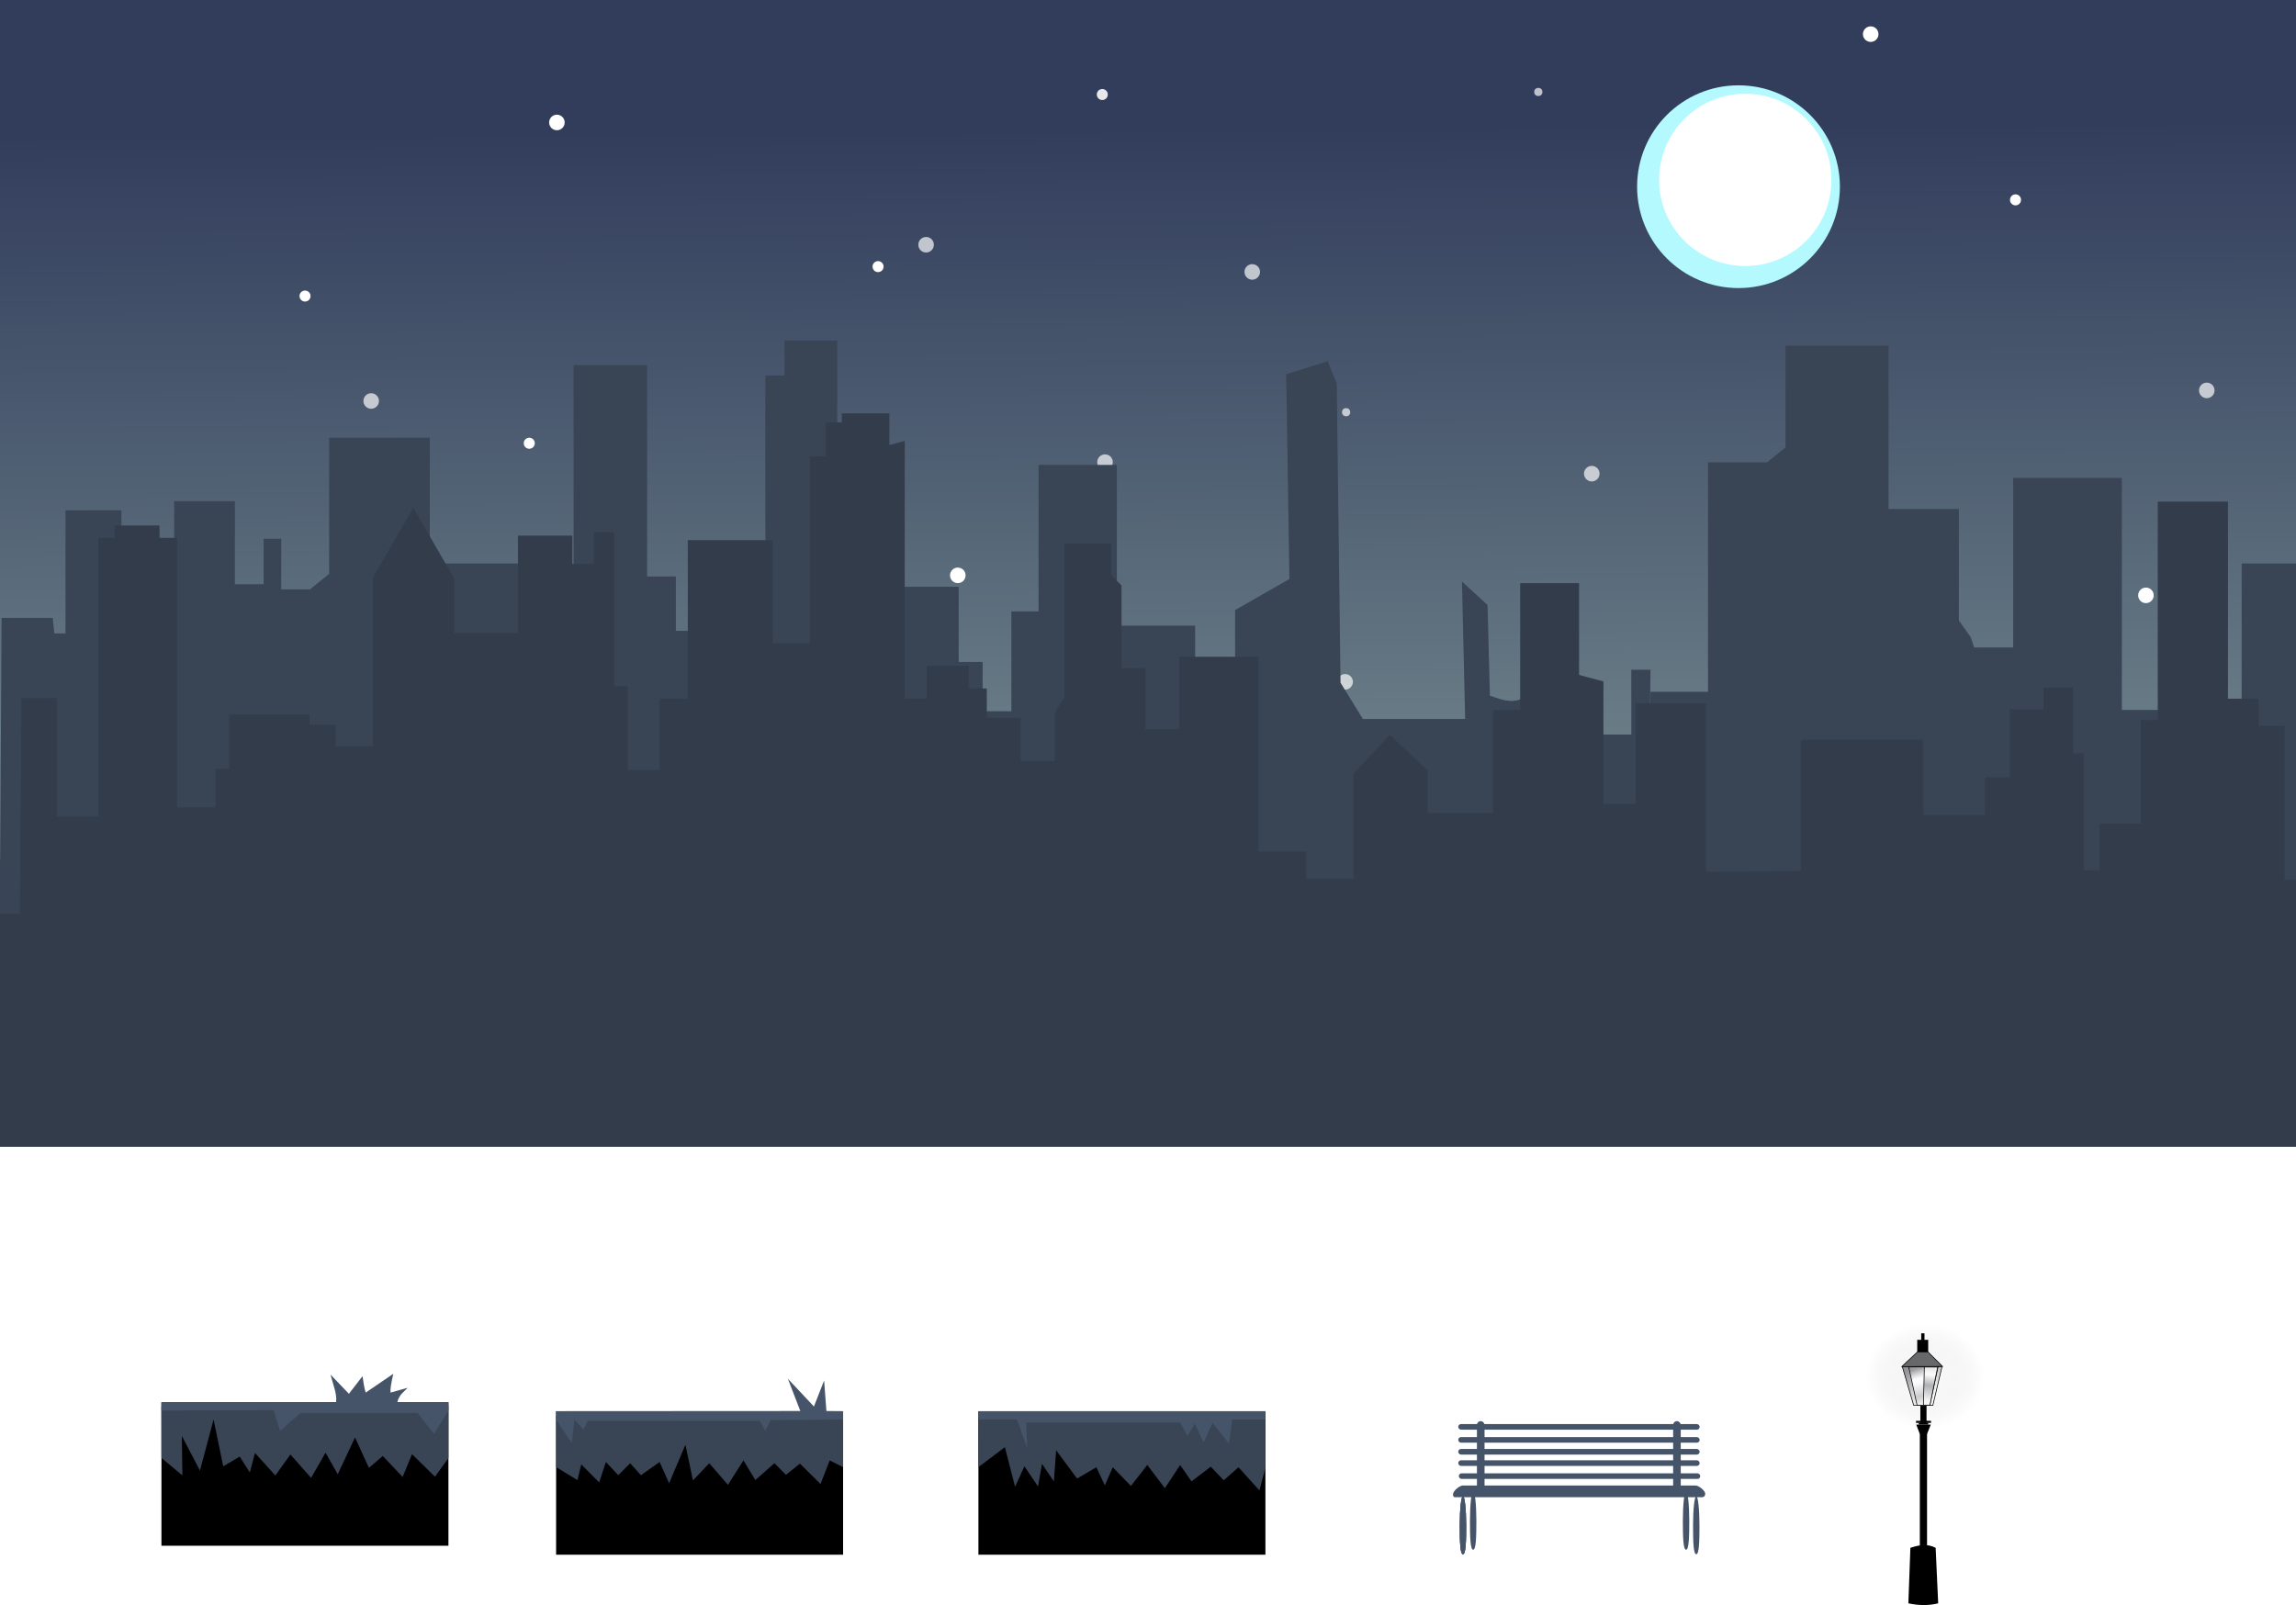 <?xml version="1.0" encoding="UTF-8" standalone="no"?>
<!-- Created with Inkscape (http://www.inkscape.org/) -->

<svg
   xmlns:dc="http://purl.org/dc/elements/1.1/"
   xmlns:cc="http://creativecommons.org/ns#"
   xmlns:rdf="http://www.w3.org/1999/02/22-rdf-syntax-ns#"
   xmlns:svg="http://www.w3.org/2000/svg"
   xmlns="http://www.w3.org/2000/svg"
   xmlns:xlink="http://www.w3.org/1999/xlink"
   xmlns:sodipodi="http://sodipodi.sourceforge.net/DTD/sodipodi-0.dtd"
   xmlns:inkscape="http://www.inkscape.org/namespaces/inkscape"
   width="1024"
   height="716"
   viewBox="0 0 1024 716"
   id="svg5089"
   version="1.1"
   inkscape:version="0.91 r13725"
   sodipodi:docname="Background 2.svg">
  <defs
     id="defs5091">
    <linearGradient
       inkscape:collect="always"
       id="linearGradient5198">
      <stop
         style="stop-color:#ffffff;stop-opacity:1"
         offset="0"
         id="stop5200" />
      <stop
         style="stop-color:#656565;stop-opacity:0"
         offset="1"
         id="stop5202" />
    </linearGradient>
    <linearGradient
       inkscape:collect="always"
       id="linearGradient5166">
      <stop
         style="stop-color:#f5f6f6;stop-opacity:1"
         offset="0"
         id="stop5168" />
      <stop
         id="stop5174"
         offset="0.322"
         style="stop-color:#b0b1b3;stop-opacity:1" />
      <stop
         style="stop-color:#fbfbfb;stop-opacity:1"
         offset="0.552"
         id="stop5176" />
      <stop
         style="stop-color:#babbbd;stop-opacity:1"
         offset="1"
         id="stop5170" />
    </linearGradient>
    <linearGradient
       inkscape:collect="always"
       id="linearGradient5150">
      <stop
         style="stop-color:#f8f6f7;stop-opacity:1"
         offset="0"
         id="stop5152" />
      <stop
         id="stop5162"
         offset="0.247"
         style="stop-color:#cbccce;stop-opacity:1" />
      <stop
         id="stop5160"
         offset="0.628"
         style="stop-color:#fbfbfd;stop-opacity:1" />
      <stop
         id="stop5158"
         offset="0.74"
         style="stop-color:#fcfcfe;stop-opacity:1" />
      <stop
         style="stop-color:#fafafc;stop-opacity:0;"
         offset="1"
         id="stop5154" />
    </linearGradient>
    <linearGradient
       inkscape:collect="always"
       id="linearGradient5142">
      <stop
         style="stop-color:#f9f9f9;stop-opacity:1;"
         offset="0"
         id="stop5144" />
      <stop
         style="stop-color:#939498;stop-opacity:1"
         offset="1"
         id="stop5146" />
    </linearGradient>
    <linearGradient
       inkscape:collect="always"
       id="linearGradient5874">
      <stop
         style="stop-color:#323d5c;stop-opacity:1"
         offset="0"
         id="stop5876" />
      <stop
         style="stop-color:#859d9c;stop-opacity:1"
         offset="1"
         id="stop5878" />
    </linearGradient>
    <linearGradient
       id="linearGradient5445">
      <stop
         id="stop5447"
         offset="0"
         style="stop-color:#434343;stop-opacity:1;" />
      <stop
         id="stop5449"
         offset="1"
         style="stop-color:#a9a9a9;stop-opacity:1;" />
    </linearGradient>
    <linearGradient
       id="linearGradient5404">
      <stop
         id="stop5406"
         offset="0"
         style="stop-color:#9bd1d5;stop-opacity:1;" />
      <stop
         id="stop5408"
         offset="1"
         style="stop-color:#e5f3f4;stop-opacity:1;" />
    </linearGradient>
    <linearGradient
       id="linearGradient5396">
      <stop
         id="stop5398"
         offset="0"
         style="stop-color:#d6eced;stop-opacity:1;" />
      <stop
         id="stop5400"
         offset="1"
         style="stop-color:#a2d4d6;stop-opacity:1;" />
    </linearGradient>
    <linearGradient
       id="linearGradient5388">
      <stop
         id="stop5390"
         offset="0"
         style="stop-color:#92d0d2;stop-opacity:1;" />
      <stop
         id="stop5392"
         offset="1"
         style="stop-color:#bee3e4;stop-opacity:1;" />
    </linearGradient>
    <linearGradient
       id="linearGradient5380">
      <stop
         id="stop5382"
         offset="0"
         style="stop-color:#a5dae4;stop-opacity:1;" />
      <stop
         id="stop5384"
         offset="1"
         style="stop-color:#67b7c6;stop-opacity:1;" />
    </linearGradient>
    <linearGradient
       id="linearGradient5332">
      <stop
         id="stop5334"
         offset="0"
         style="stop-color:#e9bc9c;stop-opacity:1;" />
      <stop
         id="stop5336"
         offset="1"
         style="stop-color:#d58147;stop-opacity:1;" />
    </linearGradient>
    <linearGradient
       id="linearGradient5324">
      <stop
         id="stop5326"
         offset="0"
         style="stop-color:#de9c70;stop-opacity:1;" />
      <stop
         id="stop5328"
         offset="1"
         style="stop-color:#d47d44;stop-opacity:1;" />
    </linearGradient>
    <linearGradient
       id="linearGradient5316">
      <stop
         id="stop5318"
         offset="0"
         style="stop-color:#d58955;stop-opacity:1;" />
      <stop
         id="stop5320"
         offset="1"
         style="stop-color:#cc7133;stop-opacity:1;" />
    </linearGradient>
    <linearGradient
       id="linearGradient5308">
      <stop
         id="stop5310"
         offset="0"
         style="stop-color:#d7854f;stop-opacity:1;" />
      <stop
         id="stop5312"
         offset="1"
         style="stop-color:#bf6d2b;stop-opacity:1;" />
    </linearGradient>
    <linearGradient
       id="linearGradient5294">
      <stop
         id="stop5296"
         offset="0"
         style="stop-color:#b05c25;stop-opacity:1;" />
      <stop
         id="stop5298"
         offset="1"
         style="stop-color:#da8852;stop-opacity:1;" />
    </linearGradient>
    <linearGradient
       id="linearGradient4387">
      <stop
         id="stop4389"
         offset="0"
         style="stop-color:#b1d8df;stop-opacity:1;" />
      <stop
         id="stop4391"
         offset="1"
         style="stop-color:#77ad5e;stop-opacity:1;" />
    </linearGradient>
    <linearGradient
       id="linearGradient4375">
      <stop
         id="stop4377"
         offset="0"
         style="stop-color:#c6e4e6;stop-opacity:1;" />
      <stop
         id="stop4379"
         offset="1"
         style="stop-color:#5da336;stop-opacity:1;" />
    </linearGradient>
    <linearGradient
       id="linearGradient4369">
      <stop
         style="stop-color:#0d3d5a;stop-opacity:1;"
         offset="0"
         id="stop4371" />
      <stop
         style="stop-color:#c6e4e6;stop-opacity:1"
         offset="1"
         id="stop4373" />
    </linearGradient>
    <linearGradient
       id="linearGradient4307">
      <stop
         id="stop4309"
         offset="0"
         style="stop-color:#6eac53;stop-opacity:1;" />
      <stop
         id="stop4311"
         offset="1"
         style="stop-color:#bcdee2;stop-opacity:1;" />
    </linearGradient>
    <linearGradient
       id="linearGradient4266">
      <stop
         id="stop4268"
         offset="0"
         style="stop-color:#42770c;stop-opacity:1;" />
      <stop
         id="stop4270"
         offset="1"
         style="stop-color:#c6e4e6;stop-opacity:1" />
    </linearGradient>
    <linearGradient
       id="linearGradient4252">
      <stop
         id="stop4254"
         offset="0"
         style="stop-color:#3a4c65;stop-opacity:1;" />
      <stop
         style="stop-color:#6ca5bd;stop-opacity:1;"
         offset="0.5"
         id="stop4262" />
      <stop
         id="stop4256"
         offset="1"
         style="stop-color:#bfdce3;stop-opacity:1;" />
    </linearGradient>
    <inkscape:perspective
       id="perspective3736"
       inkscape:persp3d-origin="320 : 160 : 1"
       inkscape:vp_z="640 : 240 : 1"
       inkscape:vp_y="0 : 999.99999 : 0"
       inkscape:vp_x="0 : 240 : 1"
       sodipodi:type="inkscape:persp3d" />
    <linearGradient
       y2="390.55"
       x2="218.498"
       y1="205.221"
       x1="241.872"
       gradientTransform="matrix(0.819,0,0,0.819,117.145,56.854)"
       gradientUnits="userSpaceOnUse"
       id="linearGradient4295"
       xlink:href="#linearGradient4266"
       inkscape:collect="always" />
    <inkscape:perspective
       sodipodi:type="inkscape:persp3d"
       inkscape:vp_x="0 : 0.5 : 1"
       inkscape:vp_y="0 : 999.99999 : 0"
       inkscape:vp_z="1 : 0.5 : 1"
       inkscape:persp3d-origin="0.5 : 0.33333333 : 1"
       id="perspective4331" />
    <inkscape:perspective
       sodipodi:type="inkscape:persp3d"
       inkscape:vp_x="0 : 0.5 : 1"
       inkscape:vp_y="0 : 999.99999 : 0"
       inkscape:vp_z="1 : 0.5 : 1"
       inkscape:persp3d-origin="0.5 : 0.33333333 : 1"
       id="perspective5253" />
    <filter
       height="1.722"
       y="-0.361"
       width="1.722"
       x="-0.361"
       id="filter5352"
       inkscape:collect="always">
      <feGaussianBlur
         id="feGaussianBlur5354"
         stdDeviation="21.707"
         inkscape:collect="always" />
    </filter>
    <linearGradient
       y2="361.206"
       x2="840.043"
       y1="361.206"
       x1="67.882"
       gradientTransform="matrix(0.717,0,0,0.717,188.4,139.994)"
       gradientUnits="userSpaceOnUse"
       id="linearGradient5478"
       xlink:href="#linearGradient5445"
       inkscape:collect="always" />
    <linearGradient
       inkscape:collect="always"
       xlink:href="#linearGradient5874"
       id="linearGradient4981"
       gradientUnits="userSpaceOnUse"
       gradientTransform="translate(-1276,-212)"
       x1="517.143"
       y1="598.076"
       x2="520"
       y2="1012.362" />
    <radialGradient
       inkscape:collect="always"
       xlink:href="#linearGradient5198"
       id="radialGradient5204"
       cx="1942.648"
       cy="1213.461"
       fx="1942.648"
       fy="1213.461"
       r="161"
       gradientTransform="matrix(0.165,-0.014,0.002,0.145,-107.84,726.032)"
       gradientUnits="userSpaceOnUse" />
    <linearGradient
       inkscape:collect="always"
       xlink:href="#linearGradient5142"
       id="linearGradient5615"
       gradientUnits="userSpaceOnUse"
       gradientTransform="matrix(0.306,0,0,0.306,-47.711,796.425)"
       x1="1959"
       y1="934.362"
       x2="1926.5"
       y2="894.362" />
    <linearGradient
       inkscape:collect="always"
       xlink:href="#linearGradient5150"
       id="linearGradient5617"
       gradientUnits="userSpaceOnUse"
       gradientTransform="matrix(0.306,0,0,0.306,-47.711,796.425)"
       x1="1950.465"
       y1="944.419"
       x2="1938.25"
       y2="893.362" />
    <linearGradient
       inkscape:collect="always"
       xlink:href="#linearGradient5166"
       id="linearGradient5619"
       gradientUnits="userSpaceOnUse"
       gradientTransform="matrix(0.306,0,0,0.306,-47.711,796.425)"
       x1="1958.686"
       y1="938.695"
       x2="1966.739"
       y2="869.725" />
  </defs>
  <sodipodi:namedview
     id="base"
     pagecolor="#ffffff"
     bordercolor="#666666"
     borderopacity="1.0"
     inkscape:pageopacity="0.0"
     inkscape:pageshadow="2"
     inkscape:zoom="0.35355339"
     inkscape:cx="42.645165"
     inkscape:cy="17.87542"
     inkscape:document-units="px"
     inkscape:current-layer="layer1"
     showgrid="false"
     units="px"
     inkscape:window-width="1366"
     inkscape:window-height="705"
     inkscape:window-x="-8"
     inkscape:window-y="-8"
     inkscape:window-maximized="1"
     inkscape:snap-bbox="true"
     inkscape:bbox-nodes="true"
     inkscape:snap-nodes="true"
     inkscape:snap-global="false" />
  <g
     inkscape:label="Layer 1"
     inkscape:groupmode="layer"
     id="layer1"
     transform="translate(0,-336.362)">
    <g
       id="g6601"
       transform="translate(1276,7.542)">
      <rect
         y="328.362"
         x="-1276"
         height="512"
         width="1024"
         id="rect4735"
         style="opacity:1;fill:url(#linearGradient4981);fill-opacity:1;stroke:none;stroke-width:5;stroke-linecap:round;stroke-linejoin:round;stroke-miterlimit:4;stroke-dasharray:none;stroke-opacity:1" />
      <circle
         r="3.47"
         cy="383.451"
         cx="-1027.623"
         id="circle4745"
         style="opacity:1;fill:#ffffff;fill-opacity:1;stroke:none;stroke-width:5;stroke-linecap:round;stroke-linejoin:round;stroke-miterlimit:4;stroke-dasharray:none;stroke-opacity:1" />
      <circle
         style="opacity:1;fill:#ffffff;fill-opacity:1;stroke:none;stroke-width:5;stroke-linecap:round;stroke-linejoin:round;stroke-miterlimit:4;stroke-dasharray:none;stroke-opacity:1"
         id="circle4747"
         cx="-1139.958"
         cy="460.886"
         r="2.46" />
      <circle
         style="opacity:0.683;fill:#ffffff;fill-opacity:1;stroke:none;stroke-width:5;stroke-linecap:round;stroke-linejoin:round;stroke-miterlimit:4;stroke-dasharray:none;stroke-opacity:1"
         id="circle4749"
         cx="-1110.455"
         cy="507.699"
         r="3.47" />
      <circle
         style="opacity:1;fill:#ffffff;fill-opacity:1;stroke:none;stroke-width:5;stroke-linecap:round;stroke-linejoin:round;stroke-miterlimit:4;stroke-dasharray:none;stroke-opacity:1"
         id="circle4751"
         cx="-1207.43"
         cy="600.633"
         r="3.47" />
      <circle
         r="3.47"
         cy="617.806"
         cx="-1156.922"
         id="circle4753"
         style="opacity:0.683;fill:#ffffff;fill-opacity:1;stroke:none;stroke-width:5;stroke-linecap:round;stroke-linejoin:round;stroke-miterlimit:4;stroke-dasharray:none;stroke-opacity:1" />
      <circle
         r="2.46"
         cy="526.546"
         cx="-1039.953"
         id="circle4755"
         style="opacity:1;fill:#ffffff;fill-opacity:1;stroke:none;stroke-width:5;stroke-linecap:round;stroke-linejoin:round;stroke-miterlimit:4;stroke-dasharray:none;stroke-opacity:1" />
      <circle
         r="2.46"
         style="opacity:1;fill:#ffffff;fill-opacity:1;stroke:none;stroke-width:5;stroke-linecap:round;stroke-linejoin:round;stroke-miterlimit:4;stroke-dasharray:none;stroke-opacity:1"
         id="circle4757"
         cx="-884.389"
         cy="447.754" />
      <circle
         r="3.47"
         cy="437.999"
         cx="-862.968"
         id="circle4759"
         style="opacity:0.683;fill:#ffffff;fill-opacity:1;stroke:none;stroke-width:5;stroke-linecap:round;stroke-linejoin:round;stroke-miterlimit:4;stroke-dasharray:none;stroke-opacity:1" />
      <circle
         style="opacity:0.881;fill:#ffffff;fill-opacity:1;stroke:none;stroke-width:5;stroke-linecap:round;stroke-linejoin:round;stroke-miterlimit:4;stroke-dasharray:none;stroke-opacity:1"
         id="circle4761"
         cx="-784.384"
         cy="370.982"
         r="2.46" />
      <circle
         style="opacity:0.683;fill:#ffffff;fill-opacity:1;stroke:none;stroke-width:5;stroke-linecap:round;stroke-linejoin:round;stroke-miterlimit:4;stroke-dasharray:none;stroke-opacity:1"
         id="circle4763"
         cx="-717.506"
         cy="450.121"
         r="3.47" />
      <circle
         r="3.47"
         cy="534.974"
         cx="-783.166"
         id="circle4765"
         style="opacity:0.683;fill:#ffffff;fill-opacity:1;stroke:none;stroke-width:5;stroke-linecap:round;stroke-linejoin:round;stroke-miterlimit:4;stroke-dasharray:none;stroke-opacity:1" />
      <circle
         style="opacity:1;fill:#ffffff;fill-opacity:1;stroke:none;stroke-width:5;stroke-linecap:round;stroke-linejoin:round;stroke-miterlimit:4;stroke-dasharray:none;stroke-opacity:1"
         id="circle4767"
         cx="-848.826"
         cy="585.481"
         r="3.47" />
      <circle
         style="opacity:0.683;fill:#ffffff;fill-opacity:1;stroke:none;stroke-width:5;stroke-linecap:round;stroke-linejoin:round;stroke-miterlimit:4;stroke-dasharray:none;stroke-opacity:1"
         id="circle4769"
         cx="-924.209"
         cy="555.555"
         r="1.828" />
      <circle
         r="1.828"
         cy="512.698"
         cx="-675.637"
         id="circle4771"
         style="opacity:0.683;fill:#ffffff;fill-opacity:1;stroke:none;stroke-width:5;stroke-linecap:round;stroke-linejoin:round;stroke-miterlimit:4;stroke-dasharray:none;stroke-opacity:1" />
      <circle
         r="3.47"
         cy="626.91"
         cx="-735.969"
         id="circle4773"
         style="opacity:1;fill:#ffffff;fill-opacity:1;stroke:none;stroke-width:5;stroke-linecap:round;stroke-linejoin:round;stroke-miterlimit:4;stroke-dasharray:none;stroke-opacity:1" />
      <circle
         r="3.47"
         cy="632.978"
         cx="-676.078"
         id="circle4775"
         style="opacity:0.683;fill:#ffffff;fill-opacity:1;stroke:none;stroke-width:5;stroke-linecap:round;stroke-linejoin:round;stroke-miterlimit:4;stroke-dasharray:none;stroke-opacity:1" />
      <circle
         r="3.47"
         style="opacity:0.683;fill:#ffffff;fill-opacity:1;stroke:none;stroke-width:5;stroke-linecap:round;stroke-linejoin:round;stroke-miterlimit:4;stroke-dasharray:none;stroke-opacity:1"
         id="circle4777"
         cx="-566.078"
         cy="540.121" />
      <circle
         r="1.828"
         cy="369.841"
         cx="-589.923"
         id="circle4779"
         style="opacity:0.683;fill:#ffffff;fill-opacity:1;stroke:none;stroke-width:5;stroke-linecap:round;stroke-linejoin:round;stroke-miterlimit:4;stroke-dasharray:none;stroke-opacity:1" />
      <circle
         r="3.47"
         cy="344.052"
         cx="-441.683"
         id="circle4781"
         style="opacity:1;fill:#ffffff;fill-opacity:1;stroke:none;stroke-width:5;stroke-linecap:round;stroke-linejoin:round;stroke-miterlimit:4;stroke-dasharray:none;stroke-opacity:1" />
      <circle
         style="opacity:1;fill:#ffffff;fill-opacity:1;stroke:none;stroke-width:5;stroke-linecap:round;stroke-linejoin:round;stroke-miterlimit:4;stroke-dasharray:none;stroke-opacity:1"
         id="circle4783"
         cx="-591.683"
         cy="655.481"
         r="3.47" />
      <circle
         r="3.47"
         cy="521.195"
         cx="-473.112"
         id="circle4785"
         style="opacity:1;fill:#ffffff;fill-opacity:1;stroke:none;stroke-width:5;stroke-linecap:round;stroke-linejoin:round;stroke-miterlimit:4;stroke-dasharray:none;stroke-opacity:1" />
      <circle
         r="3.47"
         cy="592.978"
         cx="-454.649"
         id="circle4787"
         style="opacity:0.683;fill:#ffffff;fill-opacity:1;stroke:none;stroke-width:5;stroke-linecap:round;stroke-linejoin:round;stroke-miterlimit:4;stroke-dasharray:none;stroke-opacity:1" />
      <circle
         r="2.46"
         cy="652.314"
         cx="-417.101"
         id="circle4789"
         style="opacity:1;fill:#ffffff;fill-opacity:1;stroke:none;stroke-width:5;stroke-linecap:round;stroke-linejoin:round;stroke-miterlimit:4;stroke-dasharray:none;stroke-opacity:1" />
      <circle
         r="3.47"
         style="opacity:0.683;fill:#ffffff;fill-opacity:1;stroke:none;stroke-width:5;stroke-linecap:round;stroke-linejoin:round;stroke-miterlimit:4;stroke-dasharray:none;stroke-opacity:1"
         id="circle4791"
         cx="-378.935"
         cy="701.549" />
      <circle
         cy="594.406"
         cx="-318.935"
         id="circle4793"
         style="opacity:1;fill:#ffffff;fill-opacity:1;stroke:none;stroke-width:5;stroke-linecap:round;stroke-linejoin:round;stroke-miterlimit:4;stroke-dasharray:none;stroke-opacity:1"
         r="3.47" />
      <circle
         cy="502.978"
         cx="-291.792"
         id="circle4795"
         style="opacity:0.683;fill:#ffffff;fill-opacity:1;stroke:none;stroke-width:5;stroke-linecap:round;stroke-linejoin:round;stroke-miterlimit:4;stroke-dasharray:none;stroke-opacity:1"
         r="3.47" />
      <circle
         style="opacity:1;fill:#ffffff;fill-opacity:1;stroke:none;stroke-width:5;stroke-linecap:round;stroke-linejoin:round;stroke-miterlimit:4;stroke-dasharray:none;stroke-opacity:1"
         id="circle4797"
         cx="-377.096"
         cy="417.974"
         r="2.46" />
      <circle
         r="3.47"
         cy="699.205"
         cx="-1080.287"
         id="circle4799"
         style="opacity:1;fill:#ffffff;fill-opacity:1;stroke:none;stroke-width:5;stroke-linecap:round;stroke-linejoin:round;stroke-miterlimit:4;stroke-dasharray:none;stroke-opacity:1" />
      <circle
         r="3.47"
         cy="643.414"
         cx="-1029.027"
         id="circle4801"
         style="opacity:0.683;fill:#ffffff;fill-opacity:1;stroke:none;stroke-width:5;stroke-linecap:round;stroke-linejoin:round;stroke-miterlimit:4;stroke-dasharray:none;stroke-opacity:1" />
      <circle
         r="3.47"
         cy="658.338"
         cx="-958.826"
         id="circle4803"
         style="opacity:1;fill:#ffffff;fill-opacity:1;stroke:none;stroke-width:5;stroke-linecap:round;stroke-linejoin:round;stroke-miterlimit:4;stroke-dasharray:none;stroke-opacity:1" />
      <circle
         style="opacity:0.683;fill:#ffffff;fill-opacity:1;stroke:none;stroke-width:5;stroke-linecap:round;stroke-linejoin:round;stroke-miterlimit:4;stroke-dasharray:none;stroke-opacity:1"
         id="circle4805"
         cx="-825.637"
         cy="698.413"
         r="1.828" />
    </g>
    <path
       style="fill:#394455;fill-opacity:1;fill-rule:evenodd;stroke:none;stroke-width:1px;stroke-linecap:butt;stroke-linejoin:miter;stroke-opacity:1"
       d="m 349.885,488.248 0,15.615 -8.553,0 0,126.07 -15.676,0 0,-12.145 -24.229,0 0,-24.289 -12.826,0 0,-94.264 -32.779,0 0,100.047 -9.266,0 0,-11.566 -54.869,0 0,-56.094 -44.893,0 0,60.721 -8.551,6.939 -12.826,0 0,-22.553 -7.84,0 0,20.24 -12.826,0 0,-37.012 -27.078,0 0,43.951 -23.516,0 0,-39.902 -24.941,0 0,54.938 -4.986,0 -0.715,-6.939 -22.803,0 -0.658,107.898 -0.055,0 0,8.918 0,119.082 1024,0 0,-119.658 0,-8.342 0,-132.188 -24.23,0 0,69.977 -27.078,0 0,-4.627 -26.365,0 0,-103.518 -48.457,0 0,75.668 -17.404,0 -1.518,-4.596 -5.305,-7.457 0,-49.736 -31.355,0 0,-72.865 -45.961,0 0,45.396 -8.197,6.65 -26.363,0 0,102.359 -25.654,0 -0.338,19.664 0.338,-29.494 -8.553,0 0,28.914 -24.227,0 0,-46.264 -8.551,-1.156 0,21.975 -5.701,2.314 0,-31.229 -9.977,0 0,38.166 c -4.934,2.607 -9.928,0.401 -14.607,-1.154 l -1.07,-40.482 -11.4,-10.41 1.424,61.301 -45.607,0 -9.975,-16.191 -1.684,-133.42 -4.016,-10 -18.529,5.783 1.426,91.373 -24.229,13.879 0,27.18 -17.814,0 0,-20.242 -34.916,0 0,-71.709 -34.918,0 0,65.35 -12.115,0 0,44.529 -12.824,0 0,-21.977 -10.689,0 0,-33.541 -54.158,0 0,-109.879 -23.516,0 z"
       id="path6431"
       inkscape:connector-curvature="0"
       inkscape:export-filename="C:\Users\Vishwjeet\Downloads\Game-Graphics\my-background\bg_3\preview2.png"
       inkscape:export-xdpi="90"
       inkscape:export-ydpi="90" />
    <path
       inkscape:connector-curvature="0"
       id="path4809"
       d="m 0,744.054 0,103.85 1024,0 0,-119.059 -5.086,0 0,-68.691 -11.617,0 0,-12.121 -13.637,0 0,-87.883 -31.314,0 0,97.479 -7.574,0 0,46.209 -18.393,0 0,20.715 -7.143,0 0,-52.143 -4.643,0 0,-29.287 -13.215,0 0,9.645 -15,0 0,30.355 -11.072,0 0,16.787 -27.5,0 0,-33.572 -54.642,0 0,58.572 -42.344,0.4 0,-75.258 -31.314,0 0,44.953 -14.383,0 0,-54.666 -10.871,-2.914 0,-40.91 -26.264,0 0,56.568 -12.123,0 0,45.961 -29.041,0 0,-18.939 -16.92,-15.91 -16.164,17.172 0,46.973 -21.213,0 0,-12.121 -21.213,0 0,-86.873 -35.355,0 0,32.324 -15.152,0 0,-27.273 -10.605,0 0,-36.871 -4.547,-4.545 0,-14.143 -20.928,0 0,68.271 -4.326,7.49 0,21.213 -15.152,0 0,-19.193 -15.152,0 0,-13.133 -8.08,0 0,-10.1 -18.688,0 0,14.646 -9.818,0 0,-114.973 -6.85,1.836 0,-14.143 -21.213,0 0,4.041 -7.072,0 0,15.152 -7.07,0 0,83.338 -16.668,0 0,-45.963 -37.881,0 0,70.711 -12.627,0 0,31.82 -14.143,0 0,-37.377 -6.061,0 0,-68.689 -9.09,0 0,14.143 -9.598,0 0,-12.627 -24.244,0 0,43.436 -28.375,0 0,-24.191 -18.109,-31.367 0,-0.65 -18.164,31.461 0,75.256 -16.668,0 0,-9.596 -11.617,0 0,-4.547 -35.859,0 0,24.244 -6.062,0 0,17.172 -17.172,0 0,-120.207 -7.828,0 0,-5.557 -19.951,0 0,5.582 -7.309,0 0,124.285 -18.572,0 0,-52.855 -15.713,0 -0.799,96.287 -8.795,0 z"
       style="fill:#323c4b;fill-opacity:1;fill-rule:evenodd;stroke:none;stroke-width:1px;stroke-linecap:butt;stroke-linejoin:miter;stroke-opacity:1"
       inkscape:export-filename="C:\Users\Vishwjeet\Downloads\Game-Graphics\my-background\bg_3\preview2.png"
       inkscape:export-xdpi="90"
       inkscape:export-ydpi="90" />
    <g
       transform="translate(-1022.816,1184.625)"
       id="g4811"
       inkscape:export-filename="C:\Users\Vishwjeet\Downloads\Game-Graphics\my-background\bg_3\preview2.png"
       inkscape:export-xdpi="90"
       inkscape:export-ydpi="90">
      <rect
         style="opacity:1;fill:#465469;fill-opacity:1;stroke:none;stroke-width:1;stroke-linecap:round;stroke-linejoin:miter;stroke-miterlimit:4;stroke-dasharray:none;stroke-opacity:1"
         id="rect4813"
         width="3.393"
         height="30.179"
         x="1681.521"
         y="-214.302"
         ry="1.696" />
      <rect
         style="opacity:1;fill:#465469;fill-opacity:1;stroke:none;stroke-width:1;stroke-linecap:round;stroke-linejoin:miter;stroke-miterlimit:4;stroke-dasharray:none;stroke-opacity:1"
         id="rect4815"
         width="107.679"
         height="2.5"
         x="1673.178"
         y="-212.996"
         ry="1.25" />
      <path
         style="opacity:1;fill:#465469;fill-opacity:1;stroke:none;stroke-width:1;stroke-linecap:round;stroke-linejoin:miter;stroke-miterlimit:4;stroke-dasharray:none;stroke-opacity:1"
         d="m 1676.719,-167.866 c 0,7.15 -0.135,12.915 -1.429,12.946 -1.278,1.4e-4 -1.429,-5.796 -1.429,-12.946 0,-7.15 0.64,-12.947 1.429,-12.946 0.789,-1.4e-4 1.429,5.796 1.429,12.946 z"
         id="path4817"
         inkscape:connector-curvature="0"
         sodipodi:nodetypes="scscs" />
      <rect
         ry="1.25"
         y="-207.188"
         x="1673.178"
         height="2.5"
         width="107.679"
         id="rect4819"
         style="opacity:1;fill:#465469;fill-opacity:1;stroke:none;stroke-width:1;stroke-linecap:round;stroke-linejoin:miter;stroke-miterlimit:4;stroke-dasharray:none;stroke-opacity:1" />
      <rect
         style="opacity:1;fill:#465469;fill-opacity:1;stroke:none;stroke-width:1;stroke-linecap:round;stroke-linejoin:miter;stroke-miterlimit:4;stroke-dasharray:none;stroke-opacity:1"
         id="rect4821"
         width="107.679"
         height="2.5"
         x="1673.178"
         y="-201.884"
         ry="1.25" />
      <rect
         ry="1.25"
         y="-196.834"
         x="1673.178"
         height="2.5"
         width="107.679"
         id="rect4823"
         style="opacity:1;fill:#465469;fill-opacity:1;stroke:none;stroke-width:1;stroke-linecap:round;stroke-linejoin:miter;stroke-miterlimit:4;stroke-dasharray:none;stroke-opacity:1" />
      <rect
         style="opacity:1;fill:#465469;fill-opacity:1;stroke:none;stroke-width:1;stroke-linecap:round;stroke-linejoin:miter;stroke-miterlimit:4;stroke-dasharray:none;stroke-opacity:1"
         id="rect4825"
         width="107.679"
         height="2.5"
         x="1673.431"
         y="-191.025"
         ry="1.25" />
      <path
         sodipodi:nodetypes="scscs"
         inkscape:connector-curvature="0"
         id="path4827"
         d="m 1676.719,-167.866 c 0,7.15 -0.135,12.915 -1.429,12.946 -1.278,1.4e-4 -1.429,-5.796 -1.429,-12.946 0,-7.15 0.64,-12.947 1.429,-12.946 0.789,-1.4e-4 1.429,5.796 1.429,12.946 z"
         style="opacity:1;fill:#465469;fill-opacity:1;stroke:none;stroke-width:1;stroke-linecap:round;stroke-linejoin:miter;stroke-miterlimit:4;stroke-dasharray:none;stroke-opacity:1" />
      <path
         style="opacity:1;fill:#465469;fill-opacity:1;stroke:none;stroke-width:1;stroke-linecap:round;stroke-linejoin:miter;stroke-miterlimit:4;stroke-dasharray:none;stroke-opacity:1"
         d="m 1676.719,-167.866 c 0,7.15 -0.135,12.915 -1.429,12.946 -1.278,1.4e-4 -1.429,-5.796 -1.429,-12.946 0,-7.15 0.64,-12.947 1.429,-12.946 0.789,-1.4e-4 1.429,5.796 1.429,12.946 z"
         id="path4829"
         inkscape:connector-curvature="0"
         sodipodi:nodetypes="scscs" />
      <path
         sodipodi:nodetypes="scscs"
         inkscape:connector-curvature="0"
         id="path4831"
         d="m 1780.765,-167.866 c 0,7.15 -0.135,12.915 -1.429,12.946 -1.278,1.4e-4 -1.429,-5.796 -1.429,-12.946 0,-7.15 0.64,-12.947 1.429,-12.946 0.789,-1.4e-4 1.429,5.796 1.429,12.946 z"
         style="opacity:1;fill:#465469;fill-opacity:1;stroke:none;stroke-width:1;stroke-linecap:round;stroke-linejoin:miter;stroke-miterlimit:4;stroke-dasharray:none;stroke-opacity:1" />
      <path
         sodipodi:nodetypes="scscs"
         inkscape:connector-curvature="0"
         id="path4833"
         d="m 1681.265,-169.886 c 0,7.15 -0.135,12.915 -1.429,12.946 -1.278,1.4e-4 -1.429,-5.796 -1.429,-12.946 0,-7.15 0.64,-12.947 1.429,-12.946 0.789,-1.4e-4 1.429,5.796 1.429,12.946 z"
         style="opacity:1;fill:#465469;fill-opacity:1;stroke:none;stroke-width:1;stroke-linecap:round;stroke-linejoin:miter;stroke-miterlimit:4;stroke-dasharray:none;stroke-opacity:1" />
      <path
         style="opacity:1;fill:#465469;fill-opacity:1;stroke:none;stroke-width:1;stroke-linecap:round;stroke-linejoin:miter;stroke-miterlimit:4;stroke-dasharray:none;stroke-opacity:1"
         d="m 1675.181,-185.586 103.884,0 c 1.413,0 4.291,2.346 4.291,3.731 -0.176,1.238 -0.676,1.379 -1.327,1.479 l -110.585,3e-5 c 0,0 -0.748,-0.422 -0.586,-1.3 0.055,-1.654 2.995,-3.87 4.324,-3.91 z"
         id="path4835"
         inkscape:connector-curvature="0"
         sodipodi:nodetypes="cscccccc" />
      <path
         style="opacity:1;fill:#465469;fill-opacity:1;stroke:none;stroke-width:1;stroke-linecap:round;stroke-linejoin:miter;stroke-miterlimit:4;stroke-dasharray:none;stroke-opacity:1"
         d="m 1776.219,-169.886 c 0,7.15 -0.135,12.915 -1.429,12.946 -1.278,1.4e-4 -1.429,-5.796 -1.429,-12.946 0,-7.15 0.64,-12.947 1.429,-12.946 0.789,-1.4e-4 1.429,5.796 1.429,12.946 z"
         id="path4837"
         inkscape:connector-curvature="0"
         sodipodi:nodetypes="scscs" />
      <rect
         ry="1.696"
         y="-214.302"
         x="1769.025"
         height="30.179"
         width="3.393"
         id="rect4839"
         style="opacity:1;fill:#465469;fill-opacity:1;stroke:none;stroke-width:1;stroke-linecap:round;stroke-linejoin:miter;stroke-miterlimit:4;stroke-dasharray:none;stroke-opacity:1" />
    </g>
    <g
       transform="translate(-1268,1157.85)"
       id="g4971"
       inkscape:export-filename="C:\Users\Vishwjeet\Downloads\Game-Graphics\my-background\bg_3\tile1.png"
       inkscape:export-xdpi="90"
       inkscape:export-ydpi="90">
      <rect
         style="opacity:1;fill:#000000;fill-opacity:1;stroke:none;stroke-width:0.322;stroke-linecap:round;stroke-linejoin:miter;stroke-miterlimit:4;stroke-dasharray:none;stroke-opacity:1"
         id="rect4973"
         width="128"
         height="64"
         x="1340"
         y="-195.946" />
      <g
         id="g4975"
         transform="translate(1453,1180.786)"
         style="opacity:1">
        <path
           inkscape:connector-curvature="0"
           id="path4977"
           d="m -113,-1374.823 0.025,22.93 9.323,7.812 -0.252,-17.629 8.088,15.459 6.071,-22.781 4.297,20.881 7.33,-4.336 4.553,7.049 2.274,-8.678 9.104,10.035 6.7,-9.357 9.229,10.441 6.446,-11.254 5.436,9.625 7.713,-16.404 6.194,13.559 6.194,-5.289 8.85,9.355 4.17,-10.17 10.241,10.037 L 15,-1351.809 l 0,-23.254 -123.648,0 0,0.24 z"
           style="fill:#394455;fill-opacity:1;fill-rule:evenodd;stroke:none;stroke-width:1px;stroke-linecap:butt;stroke-linejoin:miter;stroke-opacity:1"
           sodipodi:nodetypes="cccccccccccccccccccccccccc" />
        <path
           sodipodi:nodetypes="ccccccccccccccccccc"
           inkscape:connector-curvature="0"
           id="path4979"
           d="m -113,-1376.751 77.898,2e-4 c 0.511,-3.727 -1.528,-8.394 -2.499,-12.332 l 8.212,8.571 6.07,-7.857 c 0.413,2.691 0.787,5.542 1.428,7.321 l 12.318,-8.393 c -1.012,4.226 -1.428,7.024 -1.25,8.393 l 7.676,-2.143 c -1.792,1.849 -3.963,3.243 -4.642,6.429 l 22.789,0.014 0,3.701 -6.438,10.429 -7.258,-9.344 -52.294,0 -9.105,8.056 -2.856,-9.286 -50.041,0.165 z"
           style="fill:#465469;fill-opacity:1;fill-rule:evenodd;stroke:none;stroke-width:1px;stroke-linecap:butt;stroke-linejoin:miter;stroke-opacity:1" />
      </g>
    </g>
    <g
       id="g4910"
       transform="translate(654,57.542)">
      <ellipse
         inkscape:export-ydpi="90"
         inkscape:export-xdpi="90"
         inkscape:export-filename="C:\Users\Vishwjeet\Downloads\Game-Graphics\my-background\bg_3\street_lam_glowing.png"
         transform="matrix(0.996,0.084,-0.011,1,0,0)"
         ry="24.953"
         rx="31.613"
         cy="874.49"
         cx="214.627"
         id="path5178"
         style="opacity:0.234;fill:url(#radialGradient5204);fill-opacity:1;stroke:none;stroke-width:0.4;stroke-linecap:round;stroke-linejoin:miter;stroke-miterlimit:4;stroke-dasharray:none;stroke-opacity:1" />
      <g
         inkscape:export-ydpi="90"
         inkscape:export-xdpi="90"
         inkscape:export-filename="C:\Users\Vishwjeet\Downloads\Game-Graphics\my-background\bg_3\street_lam_glowing.png"
         id="g5589"
         transform="translate(-345.426,-179.881)">
        <rect
           ry="0"
           rx="0"
           y="1098.12"
           x="547.663"
           height="51.818"
           width="3.21"
           id="rect5591"
           style="opacity:1;fill:#000000;fill-opacity:1;stroke:none;stroke-width:0.4;stroke-linecap:round;stroke-linejoin:miter;stroke-miterlimit:4;stroke-dasharray:none;stroke-opacity:1" />
        <path
           sodipodi:nodetypes="ccccc"
           inkscape:connector-curvature="0"
           id="path5593"
           d="m 543.446,1149.174 c 3.756,-1.244 7.512,-1.981 11.268,0 l 1.127,24.763 c -4.433,1.096 -8.866,0.939 -13.299,0 z"
           style="opacity:1;fill:#000000;fill-opacity:1;stroke:none;stroke-width:0.4;stroke-linecap:round;stroke-linejoin:miter;stroke-miterlimit:4;stroke-dasharray:none;stroke-opacity:1" />
        <rect
           y="1085.815"
           x="547.892"
           height="8.178"
           width="2.751"
           id="rect5595"
           style="opacity:1;fill:#000000;fill-opacity:1;stroke:none;stroke-width:0.4;stroke-linecap:round;stroke-linejoin:miter;stroke-miterlimit:4;stroke-dasharray:none;stroke-opacity:1" />
        <rect
           y="1092.528"
           x="545.949"
           height="0.919"
           width="6.701"
           id="rect5597"
           style="opacity:1;fill:#000000;fill-opacity:1;stroke:none;stroke-width:0.4;stroke-linecap:round;stroke-linejoin:miter;stroke-miterlimit:4;stroke-dasharray:none;stroke-opacity:1" />
        <rect
           y="1093.396"
           x="547.138"
           height="0.811"
           width="4.269"
           id="rect5599"
           style="opacity:1;fill:#000000;fill-opacity:1;stroke:none;stroke-width:0.4;stroke-linecap:round;stroke-linejoin:miter;stroke-miterlimit:4;stroke-dasharray:none;stroke-opacity:1" />
        <path
           sodipodi:nodetypes="ccccc"
           inkscape:connector-curvature="0"
           id="path5601"
           d="m 546.057,1094.203 6.485,0 -1.673,4.215 -3.205,0 z"
           style="opacity:1;fill:#000000;fill-opacity:1;stroke:none;stroke-width:0.4;stroke-linecap:round;stroke-linejoin:miter;stroke-miterlimit:4;stroke-dasharray:none;stroke-opacity:1" />
        <rect
           y="1056.39"
           x="546.498"
           height="5.503"
           width="4.891"
           id="rect5603"
           style="opacity:1;fill:#000000;fill-opacity:1;stroke:none;stroke-width:0.4;stroke-linecap:round;stroke-linejoin:miter;stroke-miterlimit:4;stroke-dasharray:none;stroke-opacity:1" />
        <rect
           y="1053.486"
           x="548.278"
           height="3.134"
           width="1.452"
           id="rect5605"
           style="opacity:1;fill:#000000;fill-opacity:1;stroke:none;stroke-width:0.4;stroke-linecap:round;stroke-linejoin:miter;stroke-miterlimit:4;stroke-dasharray:none;stroke-opacity:1" />
        <path
           inkscape:connector-curvature="0"
           id="path5607"
           d="m 539.867,1068.466 17.655,0 -4.051,17.12 -8.56,0 z"
           style="fill:url(#linearGradient5615);fill-opacity:1;fill-rule:evenodd;stroke:#000000;stroke-width:0.306px;stroke-linecap:butt;stroke-linejoin:miter;stroke-opacity:1" />
        <path
           inkscape:connector-curvature="0"
           id="path5609"
           d="m 542.695,1068.466 13.069,0 -3.669,17.12 -5.656,0 z"
           style="fill:url(#linearGradient5617);fill-opacity:1;fill-rule:evenodd;stroke:#000000;stroke-width:0.306px;stroke-linecap:butt;stroke-linejoin:miter;stroke-opacity:1" />
        <path
           inkscape:connector-curvature="0"
           id="path5611"
           d="m 539.626,1068.317 6.971,-6.539 4.702,0 6.485,6.485 z"
           style="fill:#67686a;fill-opacity:1;fill-rule:evenodd;stroke:#000000;stroke-width:0.306px;stroke-linecap:butt;stroke-linejoin:miter;stroke-opacity:1" />
        <path
           inkscape:connector-curvature="0"
           id="path5613"
           d="m 549.678,1068.534 5.943,0 -3.458,16.981 -2.917,0 z"
           style="fill:url(#linearGradient5619);fill-opacity:1;fill-rule:evenodd;stroke:#000000;stroke-width:0.308px;stroke-linecap:butt;stroke-linejoin:miter;stroke-opacity:1" />
      </g>
    </g>
    <g
       inkscape:export-ydpi="90"
       inkscape:export-xdpi="90"
       inkscape:export-filename="C:\Users\Vishwjeet\Downloads\Game-Graphics\my-background\bg_3\tile3.png"
       id="g4792"
       transform="matrix(1,0,0,1,-1007.632,1183.962)">
      <g
         id="g4794">
        <rect
           y="-218.058"
           x="1444"
           height="64"
           width="128"
           id="rect4796"
           style="opacity:1;fill:#000000;fill-opacity:1;stroke:none;stroke-width:0.322;stroke-linecap:round;stroke-linejoin:miter;stroke-miterlimit:4;stroke-dasharray:none;stroke-opacity:1" />
      </g>
      <g
         transform="translate(-1231.714,-50.722)"
         id="g4798">
        <path
           style="fill:#394455;fill-opacity:1;fill-rule:evenodd;stroke:none;stroke-width:1px;stroke-linecap:butt;stroke-linejoin:miter;stroke-opacity:1"
           d="m 2675.731,-142.408 11.791,-8.901 4.546,17.678 4.167,-9.155 6.062,9.028 1.768,-10.102 5.304,7.829 1.01,-13.89 9.345,12.627 8.587,-5.051 3.789,8.081 3.536,-8.081 8.082,8.334 7.324,-9.344 7.83,10.354 6.819,-10.354 5.051,7.324 8.587,-6.566 5.809,6.061 6.567,-5.808 9.345,10.354 2.663,-10.226 0,-22.366 -128,0 z"
           id="path4800"
           inkscape:connector-curvature="0"
           sodipodi:nodetypes="ccccccccccccccccccccccccc" />
        <path
           style="fill:#465469;fill-opacity:1;fill-rule:evenodd;stroke:none;stroke-width:1px;stroke-linecap:butt;stroke-linejoin:miter;stroke-opacity:1"
           d="m 2675.713,-167.351 128.001,-0.004 0,3.725 -14.817,0 -1.428,10.789 -7.319,-9.375 -4.017,8.839 -3.927,-8.393 -3.303,5.447 -3.213,-5.982 -68.676,0 0.505,11.627 -4.621,-12.972 -17.183,0 z"
           id="path4802"
           inkscape:connector-curvature="0"
           sodipodi:nodetypes="ccccccccccccccc" />
      </g>
    </g>
    <g
       transform="matrix(1,0,0,1,-1289.982,1247.542)"
       id="g4897"
       inkscape:export-filename="C:\Users\Vishwjeet\Downloads\Game-Graphics\my-background\bg_3\tile2.png"
       inkscape:export-xdpi="90"
       inkscape:export-ydpi="90">
      <rect
         y="-281.638"
         x="1538"
         height="64"
         width="128"
         id="rect4899"
         style="opacity:1;fill:#000000;fill-opacity:1;stroke:none;stroke-width:0.322;stroke-linecap:round;stroke-linejoin:miter;stroke-miterlimit:4;stroke-dasharray:none;stroke-opacity:1" />
      <g
         id="g4901"
         transform="translate(-1382,-107.335)">
        <path
           sodipodi:nodetypes="ccccccccccccccccccccccccc"
           inkscape:connector-curvature="0"
           id="path4903"
           d="m 2920.001,-149.384 9.518,5.812 1.71,-7.008 7.977,8.036 3.013,-9.107 5.495,5.893 5.318,-5.357 4.786,5.357 8.331,-5.893 4.254,9.464 7.268,-17.143 3.368,15.893 7.268,-7.679 8.331,9.643 6.913,-10.893 5.318,8.75 8.509,-7.5 5.141,5.179 6.204,-5 9.218,9.107 4.077,-10.536 5.983,3.005 0,-22.826 -128,0 z"
           style="fill:#394455;fill-opacity:1;fill-rule:evenodd;stroke:none;stroke-width:1px;stroke-linecap:butt;stroke-linejoin:miter;stroke-opacity:1" />
        <path
           sodipodi:nodetypes="ccccccccccccccccc"
           inkscape:connector-curvature="0"
           id="path4905"
           d="m 2919.999,-174.328 108.93,-0.063 -5.557,-14.392 11.62,12.374 4.547,-11.617 1.01,13.636 7.452,0.069 0,3.73 -32.334,0.276 -2.4,4.765 -2.4,-4.419 -76.791,0 -1.876,3.881 -4.019,-4.554 -1.161,10.625 -7.02,-10.581 z"
           style="fill:#465469;fill-opacity:1;fill-rule:evenodd;stroke:none;stroke-width:1px;stroke-linecap:butt;stroke-linejoin:miter;stroke-opacity:1" />
      </g>
    </g>
    <g
       id="g4737"
       transform="translate(410.183,-308.908)">
      <circle
         style="color:#000000;display:inline;overflow:visible;visibility:visible;fill:#b3f9fe;fill-opacity:1;fill-rule:evenodd;stroke:none;stroke-width:3;marker:none;filter:url(#filter5352);enable-background:accumulate"
         id="circle4739"
         transform="matrix(0.627,0,0,0.627,44.185,661.686)"
         cx="511.945"
         cy="106.648"
         r="72.125" />
      <g
         id="g4741">
        <circle
           r="38.427"
           cy="725.52"
           cx="368.187"
           style="color:#000000;display:inline;overflow:visible;visibility:visible;fill:#ffffff;fill-opacity:1;fill-rule:evenodd;stroke:none;stroke-width:3;marker:none;enable-background:accumulate"
           id="circle4743" />
      </g>
    </g>
  </g>
</svg>
